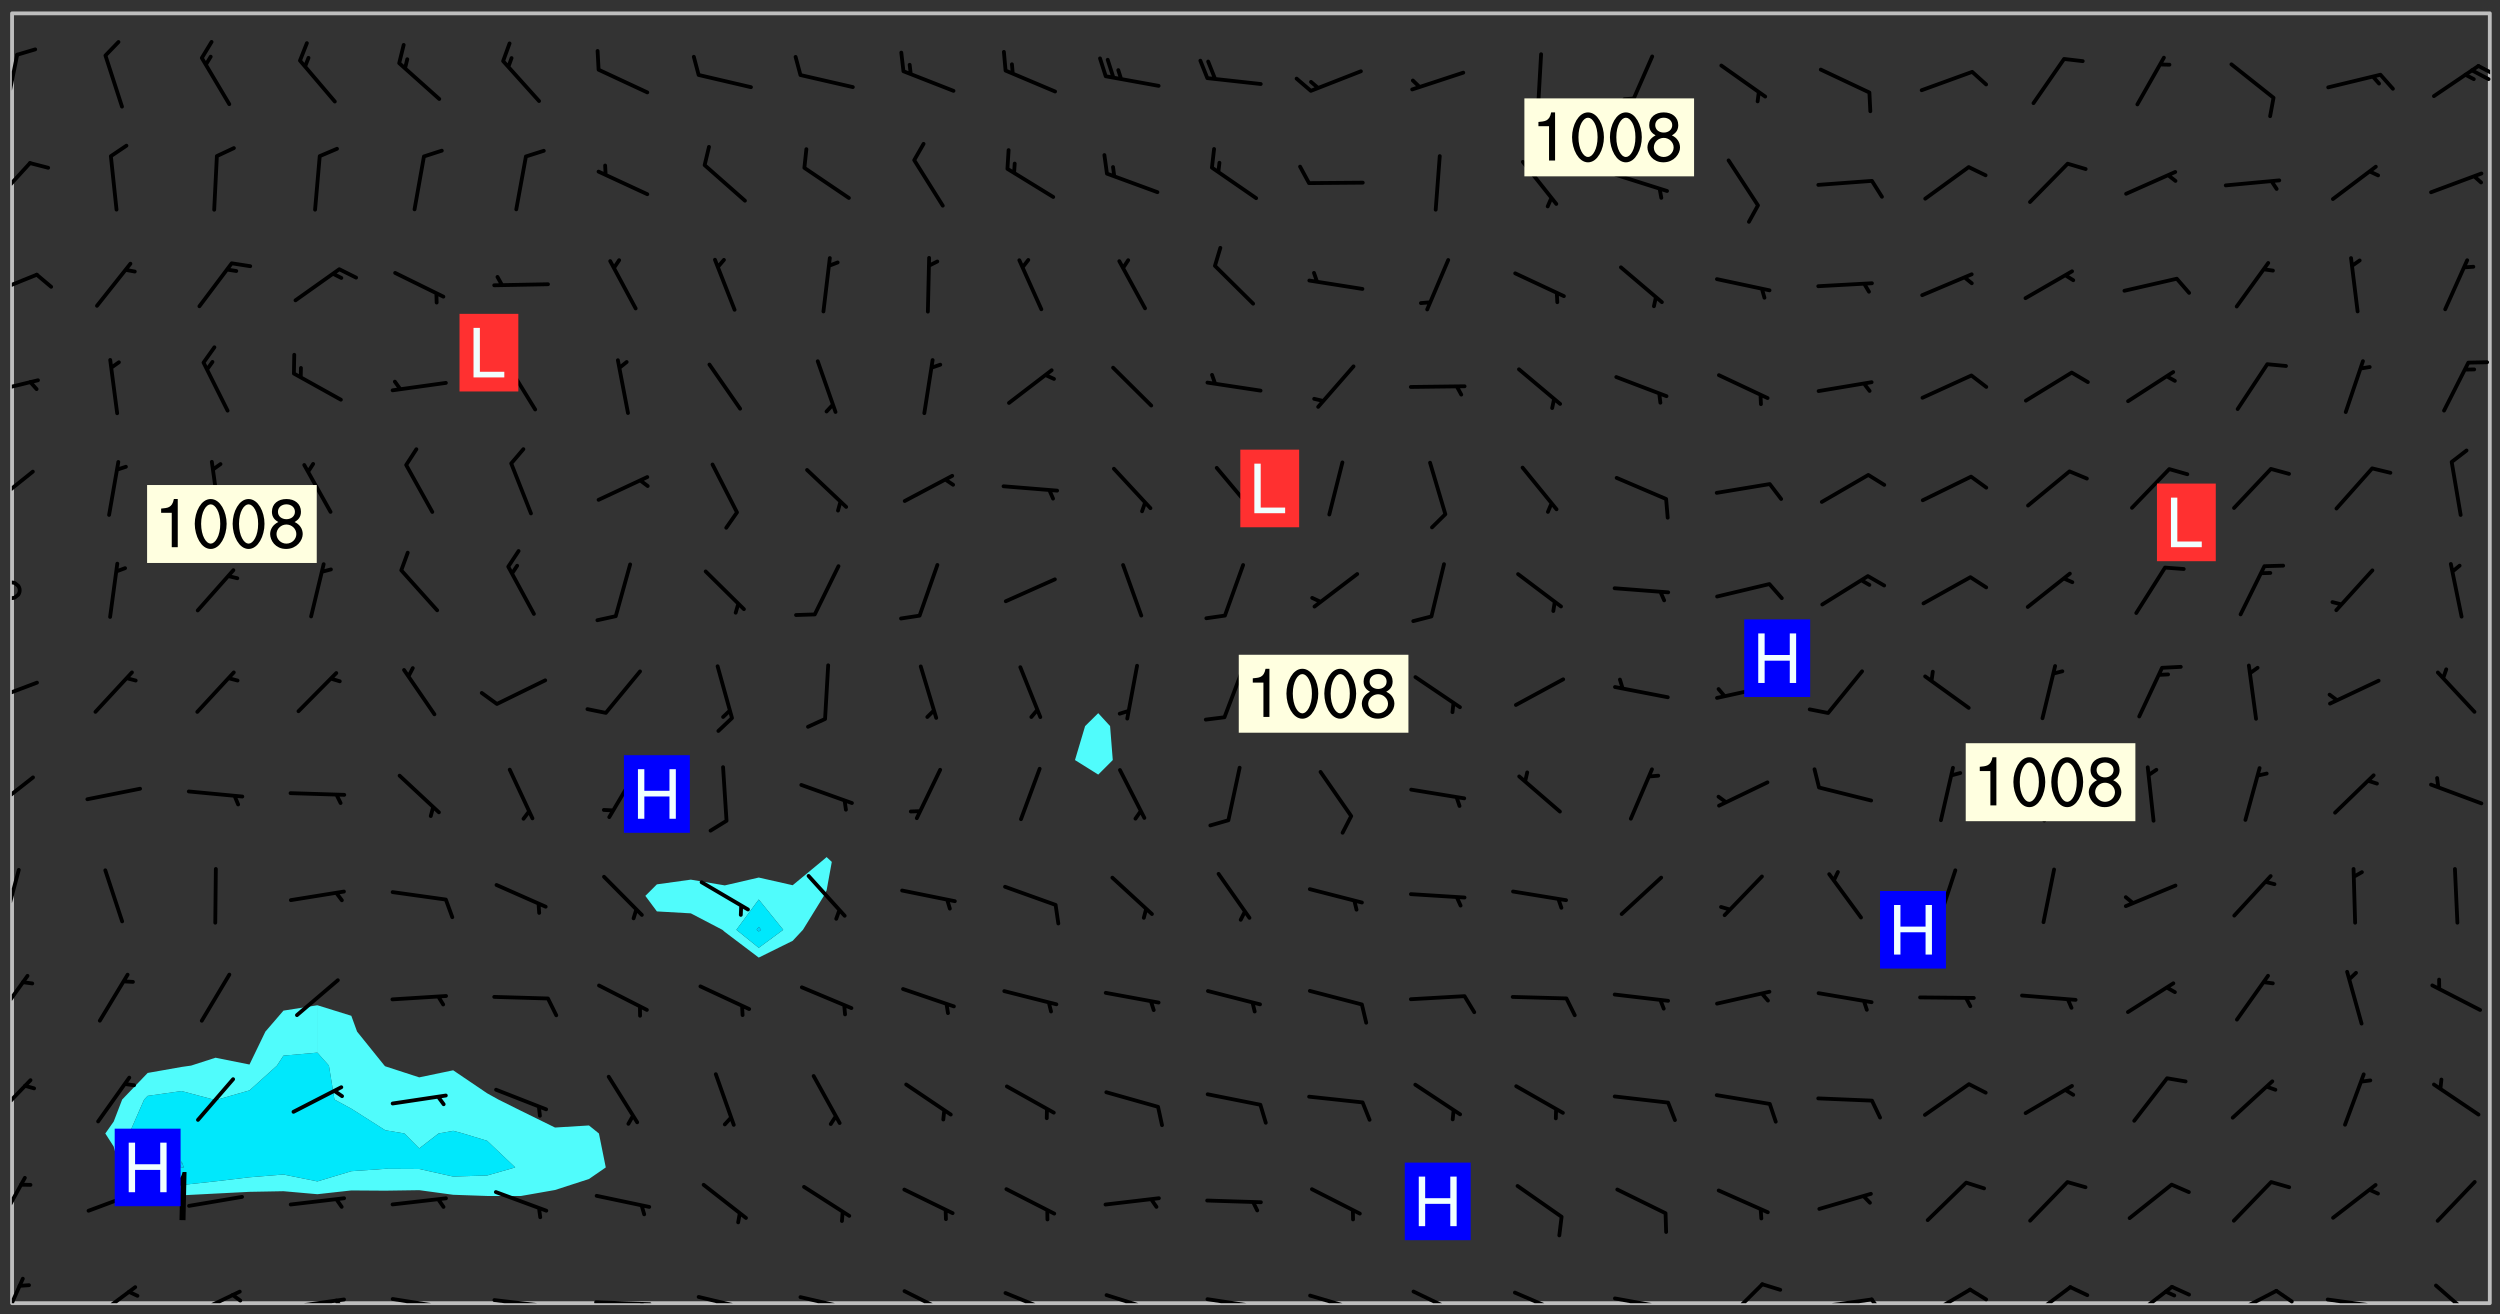 <svg xmlns="http://www.w3.org/2000/svg" role="img" xmlns:xlink="http://www.w3.org/1999/xlink" viewBox="142.45 309.95 326.84 171.84"><rect x="142.45" y="309.95" width="326.84" height="171.84" fill="#333333" stroke="none"/><defs><clipPath id="a"><path d="M144 311.672h1v168.656h-1zm0 0"/></clipPath><clipPath id="b"><path d="M144 311.672h324v168.656H144zm0 0"/></clipPath><clipPath id="c"><path d="M467 311.672h1v168.656h-1zm0 0"/></clipPath><clipPath id="d"><path d="M144 476h2v4.328h-2zm0 0"/></clipPath><clipPath id="e"><path d="M154 477h7v3.328h-7zm0 0"/></clipPath><clipPath id="f"><path d="M167 478h8v2.328h-8zm0 0"/></clipPath><clipPath id="g"><path d="M172 479h3v1.328h-3zm0 0"/></clipPath><clipPath id="h"><path d="M180 479h8v1.328h-8zm0 0"/></clipPath><clipPath id="i"><path d="M186 479h2v1.328h-2zm0 0"/></clipPath><clipPath id="j"><path d="M193 479h8v1.328h-8zm0 0"/></clipPath><clipPath id="k"><path d="M199 480h2v.328h-2zm0 0"/></clipPath><clipPath id="l"><path d="M206 479h9v1.328h-9zm0 0"/></clipPath><clipPath id="m"><path d="M212 480h2v.328h-2zm0 0"/></clipPath><clipPath id="n"><path d="M220 479h8v1.328h-8zm0 0"/></clipPath><clipPath id="o"><path d="M226 480h2v.328h-2zm0 0"/></clipPath><clipPath id="p"><path d="M233 479h8v1.328h-8zm0 0"/></clipPath><clipPath id="q"><path d="M239 480h2v.328h-2zm0 0"/></clipPath><clipPath id="r"><path d="M246 479h9v1.328h-9zm0 0"/></clipPath><clipPath id="s"><path d="M252 480h2v.328h-2zm0 0"/></clipPath><clipPath id="t"><path d="M260 478h8v2.328h-8zm0 0"/></clipPath><clipPath id="u"><path d="M273 478h8v2.328h-8zm0 0"/></clipPath><clipPath id="v"><path d="M286 479h9v1.328h-9zm0 0"/></clipPath><clipPath id="w"><path d="M292 480h2v.328h-2zm0 0"/></clipPath><clipPath id="x"><path d="M300 479h8v1.328h-8zm0 0"/></clipPath><clipPath id="y"><path d="M305 480h2v.328h-2zm0 0"/></clipPath><clipPath id="z"><path d="M313 479h8v1.328h-8zm0 0"/></clipPath><clipPath id="A"><path d="M319 480h1v.328h-1zm0 0"/></clipPath><clipPath id="B"><path d="M326 478h8v2.328h-8zm0 0"/></clipPath><clipPath id="C"><path d="M340 478h8v2.328h-8zm0 0"/></clipPath><clipPath id="D"><path d="M353 479h8v1.328h-8zm0 0"/></clipPath><clipPath id="E"><path d="M360 480h2v.328h-2zm0 0"/></clipPath><clipPath id="F"><path d="M367 477h7v3.328h-7zm0 0"/></clipPath><clipPath id="G"><path d="M379 479h9v1.328h-9zm0 0"/></clipPath><clipPath id="H"><path d="M386 479h3v1.328h-3zm0 0"/></clipPath><clipPath id="I"><path d="M393 478h8v2.328h-8zm0 0"/></clipPath><clipPath id="J"><path d="M399 478h4v2.328h-4zm0 0"/></clipPath><clipPath id="K"><path d="M407 477h7v3.328h-7zm0 0"/></clipPath><clipPath id="L"><path d="M420 477h7v3.328h-7zm0 0"/></clipPath><clipPath id="M"><path d="M433 478h8v2.328h-8zm0 0"/></clipPath><clipPath id="N"><path d="M439 478h4v2.328h-4zm0 0"/></clipPath><clipPath id="O"><path d="M446 479h8v1.328h-8zm0 0"/></clipPath><clipPath id="P"><path d="M452 480h2v.328h-2zm0 0"/></clipPath><clipPath id="Q"><path d="M460 477h7v3.328h-7zm0 0"/></clipPath><clipPath id="R"><path d="M144 463h2v8h-2zm0 0"/></clipPath><clipPath id="S"><path d="M144 450h3v7h-3zm0 0"/></clipPath><clipPath id="T"><path d="M144 437h3v7h-3zm0 0"/></clipPath><clipPath id="U"><path d="M144 423h2v8h-2zm0 0"/></clipPath><clipPath id="V"><path d="M144 411h4v6h-4zm0 0"/></clipPath><clipPath id="W"><path d="M144 398h4v4h-4zm0 0"/></clipPath><clipPath id="X"><path d="M144 385h2v4h-2zm0 0"/></clipPath><clipPath id="Y"><path d="M144 371h3v6h-3zm0 0"/></clipPath><clipPath id="Z"><path d="M144 359h4v3h-4zm0 0"/></clipPath><clipPath id="aa"><path d="M144 345h4v4h-4zm0 0"/></clipPath><clipPath id="ab"><path d="M144 331h3v6h-3zm0 0"/></clipPath><clipPath id="ac"><path d="M144 316h1v9h-1zm0 0"/></clipPath><clipPath id="ad"><path d="M466 318h2v2h-2zm0 0"/></clipPath><clipPath id="ae"><path d="M465 318h3v3h-3zm0 0"/></clipPath><g id="af" clip-path="url(#clip1)"><path fill="#fff" fill-opacity="0" fill-rule="evenodd" d="M0 0h1000v1000H0zm0 0"/><path fill="#d3d3d3" fill-opacity="0" fill-rule="evenodd" d="M162.152 355.867l-.234.293.059.234.117.172.176.234.293.348.113.059.117-.172.059-.234.176-.176.465-.176h.699l.234.293.289.816.059.176.176.23.352.234.699.699.172.176.234.348.234.41.289.582.41.465.23.234.234.176.117.23.176.293.172 1.164v.234l.059.289.059.117.117.117.348.41.117.172.176.176.176.234.117.172.172.352.059.234.234.406.234-.059-.176.176-.059.93h-.582l-.234-.113-.348.113-.117.117-.059.293-.059.176-.117.172-.465.293-.059.234-.059.113v.645l.059.172v.41l.059.059v.406l.059.406.117.176.059.059.23.641-.059.293v.699l-.059.582v.234l-.059.23-.055.352v1.922l.055.117h.426l-.367.117-.023.352.891 1.168 1.742.539 1.34.359v.539l.09.809.535.715 1.52.27.891-.086.09 1.164.535.18 1.16-.18 2.055-.984 1.16-.363 1.879-.176 1.695-.18-.18.719-1.516.086-1.25.09-.805.27-1.074.809.27.719.535.898-.18.625-.266.809.266 1.078.625.898.805.18 1.25-.18-.266.723.098.504.055.293v.172l.059.293v.406l.176.117.352.117h.406l.293-.176.113-.117.059-.117.117-.23.059-.176.352-.465.23-.176.176-.059.176.059.059.176.117.988.055.469.059.172.117.234.176.059.816.059h.289l.117.234.059.406.059.352v1.105l.117.293.117.348.289.699.176.352.582.754.352.176.172.059.469.234.641.465.348.234.293.176.293.055.23.062.816.348.293.176.113.172.352.352.117.176.523.641v.289l.059.352v.348l.059.352.059.289.117.059.172.059h.176l.582.234.176.117.176.289.176.234.113.234.293.23.117.117v.41l.059.055.289.234.234.117.059.117.117.172.059.117.23.234.059.176.234.059.117.059-.117.113-.059.117v.117l-.117.293-.117.289v.582l.176.117.117.059.059.117.117.117.113.059.176.348.059.352.059.406v.176l-.059.176-.117.699v.172l.117.176.293.293h.406l.176.117.117.172.117.293v.234h-.527l-.23-.234h-.234l-.176.059-.059.699.059.348.117.176.176.41.117.23.289.469.176.055h.523l.234.059.758.641.059.293v.234l.059.059.23.348v.352l-.117.172v.293l.293.289.293.176.172.059.293.176.293.117.582.406.289.234.293.176.219.16.016.012.23.176.641.523.176.234.117.176.176.176.113.172v.641l.117.176.469.117.582.117.234.059.23.113.293.117.113.059.586.352.289.172.176.062.176.055.176.059.699.352.289.176.234.055.289.176.234.117.641.406.293.117.172.059.234.059.41.059.23.059.234.117.059.172-.41.176.469.059.059.293.113.234.176.055.234.059.176.059.406.117.641.234.117.172.059.234v.176l-.059.117-.059.406.234.234.117.059.348.117.641.23.176.117.289.117.176.176.234.465.582 1.105.176.176.348.176.176.117.352.117 1.047.523.234.059.465.113.293.059.465.176.758.582.234.234.348.465.176.176.289.234.816.699.293.176.289.289.293.176.293.289.695.641.176.176.293.234.289.234.469.289.641.582.348.234.234.293.348.348.352.465.934.992.348.406.117.176.234.059.113.117.645.176.23.113.234.059.293.176.23.117.934.699.406.406.234.176.406.176.234.117.816.348.348.234.234.117.293.289.23.117.758.352.352.172.23.059.293.117.234.059.871.176h.816l.469.23.172.059.875.699.465.117.293.059.176.059.23.059.469.059.348.059.352.059.406.059h.293l.172.059v.23l.176.176h.293l.348.059.352.059.699.117h.641l.465-.234.293-.176.172-.117.41-.172.289-.176.934-.465.469-.293.523-.293.465-.172.465-.176 1.051-.465.289-.117.41-.117.289-.117.527-.176 1.516-.699.582-.348.289-.059.293-.059.348-.117.875-.23.352-.117h.113l.234-.059.875-.234.234-.059h.812l.352-.059.816-.117.172-.059.352-.055.293-.059.23-.059.816-.176.176-.059h.348l.234-.059.465-.117.758-.172.234-.059h.348l.41-.117.289-.059 1.285-.059h.289l.41-.059.23-.059h.176l.875-.117h.406l.41-.117h.348l.352-.113.871-.059h1.75l1.047.289.41.117.289.117.352.117.289.117 1.051.172.289.059h.293l.293.059.172.059.41.059.172.059.117.059h.117l.117.059.352.059h.113l.41.066 1.922.395 1.926.395 1.52.449 1.695.719 2.145.805 1.605-.719 1.43-.805 1.16-1.078 1.25-.449 3.035-.719 1.875-.359 2.145-1.348 2.234-1.254 2.5-1.258 1.695-.449 1.785-.18 1.16-.27.625.539 1.34-.27.715-.988.984-1.344.445-.18.805-.359 1.875-.539 1.785-.449 1.25-.27 1.16-.09 1.699-.09 1.961-.27 1.25-.09h.539l.625-.09h.891l2.145-.18 2.41-.18 2.59-.09 1.695.18 1.609.09 1.43.359 1.16.719 1.875.988 1.16 1.527.266.715.629.09.355.898.535.539.535 1.527 1.074.359h.535l-.805.535.09 1.707.715 2.695.891.805.895.988.715 1.258 1.785.539 1.52-.18.355 1.344 1.609-.805.98-.539.27.27.316-.215.219-.145.801.449.449-.359h.355l.535-.27.539-.719.535-.27.625-.988 1.16.449.84.371 1.395.617 1.695-.18h1.605l1.785.09.18-1.707.535-1.344.805.27.492.848.402.406-.09.539v.359l.715.449.711-.27h1.43l.359.988.445 1.258.715 1.344 1.25.629 1.695.629.715-.18.18-.539.98-.09.449.359.086 1.258-.266.629-.535.18v.539l.715.984.266.539.984.988.801 1.078-.266.359-.09.898-.625 2.332-.355 2.066-.09 1.793-.18.719-.09.539v1.438l-.98 1.883-.359 1.707-.535.898-.805 1.168-.266.539 2.055 1.254.086.359-.355.539-.09-.18v.809l.09 1.438-.445.715-1.074.094-.266.715.535.898.805.719 1.16.809 1.34.27.445.359-.355.449-1.789-.09-1.25-.449-.715-.719-.625-.09-.176 3.59-.188 1.309h89.359V311.703h-55.27v49.082l.762.125 3.289.543 2.023 2.836v2.754l2.352.332 2.348.332h4.051l-1.379 4.16-2.023.707-2.023.703-.543.344-2.594 1.617-.188.117-2.023-2.078-.73-2.742-2.672-2.078-1.375-3.5-.066-.082-1.957-2.672 2.75-1.418v-49.082H294.422v91.414l.117.031.133.012.074.074.105.047.09.059.086.059.09.059.297.297.059.09.031.117.027.117.016.137-.031.117-.059.09-.059.086-.043.105-.047.102-.027.121v.145l.176.27.148.148.074.086.074.074.043.105.062.09.059.086.043.105.059.09.047.102.043.105.059.086.117.18.074.074.062.086.059.09.043.105.059.09.059.086.062.09.059.09.043.102.117.18.074.074.059.086.074.074.09.059.105.047h.148l.133-.016.133.016.102-.047.074-.074.047-.102-.016-.133v-.148l-.047-.105-.027-.117-.047-.102-.027-.121-.043-.102-.062-.09-.043-.102-.043-.105-.031-.117-.016-.133-.012-.137.086-.059.059-.086.121-.031.043.105.016.133v.117l.059.102.059.09.09.059.148.148.059.09.043.105-.012.102.086.059.105.047.086.059.09.059.074.074-.117.027-.105.047-.086.059-.074.074-.059.09-.062.086-.027.121-.047.102-.043.105-.031.117-.012.133-.016.133v.148l.027.117.047.105.043.102.059.09.074.074.09.059.074.074.09.059.059.09.043.105.047.102.117.031.133.016h.148l.117-.031.105.043.043.105.047.102.027.121L299.5 410l.027.117.031.121.027.117.105.043.102.047.133-.016.148.148.062.086.074.074.07.074.09.062.105.043.102.043.117.031.137.016.117-.031.074-.074.027-.117-.012-.133-.031-.121-.027-.117.043-.105h.117l.09.062.117.027h.148l.133.016h.148l.133.016.133-.016h.148l.133-.016.133-.012.137.012.117-.027.133-.016.191-.059-.059.176-.016.133-.027.121-.016.133-.059.086-.133.016-.105.047-.105.043-.117.031-.117.027-.266.031h-.148l-.133.016-.074.074.059.086.148.148.117.18.074.07.09.062.09.059.086.059.09.059.102.043.105.062.105.043.086.059.105.047.102.043.18.117.059.09-.043.102-.047.105.016.133.223.223.059.09.043.102.031.121.043.102.016.133.031.117.012.137.031.117.148.148.102.043.105.043.117.031.133.016.137.016h.117l.117-.031.09-.059.043-.105.047-.102.043-.105.031-.117.012-.133v-.148l-.012-.133-.016-.133-.031-.117-.043-.105-.047-.105-.043-.102-.043-.105-.016-.133.016-.133.027-.117.031-.117.027-.121.047-.102.09-.059.086-.062.074-.074.09-.059.223-.223.059-.086.074-.074.117-.18.059-.086v-.148l-.074-.074-.102-.047-.105-.043-.102-.043-.059-.09-.047-.105-.027-.117.09-.059.117-.031.102-.043.18-.117.148-.148.012-.133-.012-.105-.09-.059-.133.016h-.148l-.133.016-.133-.016-.121-.031-.086-.059-.074-.074-.059-.09-.062-.086-.117-.18-.059-.086.031-.121.086-.059.121-.031.059-.086v-.121l-.031-.117-.059-.09-.059-.086-.047-.105-.027-.117-.016-.133.059-.09.074-.074.09-.059.117-.18.074-.074.059-.086.148-.148.121-.031.133-.016.133.016.074.074.043.105.016.133-.031.117-.117.031-.133.012-.148.148-.043.105-.047.102-.027.121-.031.117v.148l.031.117.043.105.059.09.074.07.074.074.117.031.121.027.117-.027.133-.016h.117l.09.059.074.074.047.105.059.086.102.047.133.016.105.043.086.059-.012.105-.074.074-.18.117-.059.09-.09.059-.07.074-.074.074-.062.09-.027.117-.016.133.016.133-.016.133v.148l.016.133.027.117.031.121.074.074.09.059.086.059.09.059.117.031v.086l-.102.047-.09.059-.266.031-.117.027h-.148l-.105.043-.102.047-.059.09-.062.234-.012.133-.031.121-.016.133v.293l-.012.133.012.137.016.133.133.016.133.012.121.031.086.059.074.074.047.105.043.102.016.133v.445l-.016.133v.445l.031.266.027.117.016.133.031.117.086.211.031.266v.148l-.031.117-.027.117-.031.121-.027.117-.031.117-.031.121-.012.133-.016.133.09.059.117-.031.102.016.047.105-.031.266v.441l-.043.105-.047.105-.043.102-.043.105-.059.086-.031.121-.043.117-.031.117-.016.133.016.133.059.09.105.047.086.059.059.086-.012.137-.031.117-.043.102v.445l-.016.133v.148l-.031.117-.043.105-.027.117-.047.105-.043.102-.031.121-.027.117-.031.133-.031.117-.027.117-.043.105-.031.117-.031.121-.012.133-.016.133v.297l.027.117v.148l.047.398.027.117.059.09.121.031h.148l.133-.016.059.09v.117l-.059.09-.09.059-.102.043-.105.047-.09.059-.086.059-.137.016-.117-.031-.133-.016-.102.047-.062.086-.012.137-.016.133-.031.117-.027.117-.016.133-.031.121v.297l.016.133.031.117v.148l.012.133v.148l-.027.117-.047.102-.027.121-.031.117-.059.09-.074.074-.102.043-.105.047-.117.027-.121.031-.102-.047.059-.086.105-.047.027-.117.031-.117.027-.121.031-.117v-.148l.016-.133-.031-.117-.043-.105-.105.016-.074.074-.102.043-.09.062-.074.074-.043.102-.016.133-.031.117L304.25 426l-.031.117-.027.117-.031.121-.027.117-.031.117-.043.105-.09.059h-.09l-.117-.031-.031-.086.016-.137-.031-.117v-.148l-.012-.133v-.148l-.062-.234-.027-.121-.043-.102-.047-.105-.059-.086-.059-.09-.043-.105-.062-.086-.148-.148-.07-.074-.105-.047-.105-.043-.102-.043-.297-.297-.09-.074-.086-.059-.105-.043-.09-.062-.086-.059-.105-.043-.09-.059-.086-.062-.074-.07-.105-.047-.086-.059-.105-.043-.09-.062-.102-.043-.105-.043-.086-.059-.105-.047-.105-.043-.102-.047-.09-.059-.102-.043-.105-.043-.09-.062-.117-.027-.133-.016-.133.016H299.75l-.133.016-.117-.031-.09-.059-.074-.074-.09-.059-.102-.047h-.148l-.121-.027-.102-.043-.074-.074-.117-.18-.09-.059-.102-.043-.09-.062-.105-.043-.09-.059-.086-.059-.105-.047-.059-.086-.059-.09-.043-.105-.047-.102-.074-.074-.086-.059-.074-.074-.09-.059-.223-.223-.043-.105-.031-.266.105-.043h.145l.105.043.074.074.09.059.086.059.105.047.09.059.148.148.07.074.148.148.062.086.074.074.086.059.074.074.09.062.09.059.086.059.27.176.102.047.105.043.102.043.047-.074.059-.086.074-.074.07-.074.105.043.074.074.059.09.043.102.047.105.043.105.121.027.117-.027.074-.09.043-.105.059-.09.074-.074.105-.043.117-.027.133.012.09.059.148.148.059.09.043.105.047.102.043.105.043.102.105.047.105.043.133.016.086-.059.059-.09.074-.074.105-.043.117.027.105.047.102.043.105.043.102.047.18.117v.117l-.016.133.016.133.016.137.059.086.102.047.121.027.117.031h.148l.117-.031.059-.09.18-.117.059-.09.074-.074.059-.086.117-.18.18-.117.117.031.09.059.043.074-.016.133v.117l.09.059h.148l.133-.016.133-.012.266-.031.105-.043.117-.031.121-.027.074-.074.07-.074.062-.09-.016-.105-.047-.102-.102-.043-.105-.016-.117.027-.266.031h-.148l-.074-.074-.09-.059-.117-.031-.117-.027-.133-.016h-.148l-.133.016h-.297l-.105-.047-.148-.148-.043-.102-.059-.09.223-.223.086-.059.105-.043.117-.031.133-.016.133.016.137.016.102.043.133-.012.09-.062.102-.043.062-.09-.047-.102-.09-.059-.117-.031-.102-.043-.059-.09-.062-.09v-.117l.016-.133.105-.047.074-.07v-.121l-.09-.059-.031-.117.09-.059.074-.074.043-.105.059-.09.047-.102.016-.133v-.148l-.047-.105-.043-.102-.09-.059-.133-.016-.102-.043-.137-.016-.117-.031h-.445l-.133-.016-.133-.012-.133-.016-.117-.031h-.148l-.133-.016-.133-.012-.266-.031-.121-.043-.086-.059-.074-.074v-.148l.012-.133.105-.047.102-.043.133-.016h.152l.133-.016h.293l.121.031.102.043.09.059.234.062.121-.047.09-.059.102-.043.133-.016.105.043.102.047.133.012.121-.027h.145l.121-.031.117-.027.105-.047.074-.074.086-.059.148-.148.059-.086.047-.105.027-.117.016-.105-.102-.043-.09-.059-.117-.031-.105-.043-.09-.062-.074-.086-.074-.074-.102-.043-.105-.047-.102-.043-.059-.09-.047-.102-.086-.211-.062-.086-.059-.09-.074-.074-.086-.059h-.27l-.117.031-.09.059-.102.043-.133.016-.105-.016-.027-.117-.062-.09-.117-.031-.102-.043-.148-.148-.031-.117-.016-.105.074-.074.18-.117.117-.027.117-.031.137.016.102.043.105.043.102.047.105.043.117.031.133.016.117.027.133.016.105-.016.09-.059-.074-.074-.105-.043-.074-.074-.074-.09-.148-.148-.086-.059-.09-.059-.074-.074-.09-.059-.102-.047-.121-.027-.102-.047-.105-.043-.117-.031-.102-.043-.121-.031h-.148l-.117.031-.105.043-.086.062-.18.117-.086.059-.09.059-.105.047-.086.059-.105.043-.102.043-.105.047-.074.074-.059.09-.059.086-.047.105-.059.086-.074.074-.133-.012-.117-.031h-.117l-.074.074-.09.059-.074.074-.09.059-.086.059-.105.047-.102.043-.137.016-.102-.043-.148-.148-.105-.047h-.086l-.105.047-.102.043-.121.031-.117-.031-.074-.074v-.117l.031-.121.074-.07.059-.09.074-.074.117-.031.105-.043h.293l.133-.016.137-.016.102-.043.09-.059.102-.047.09-.059.133-.012.09.059.133.012.09-.059.086-.059.105-.043.09-.059.086-.062.09-.059.148-.148.059-.086.059-.09.105-.043.133-.016.117.027.121.031.059-.059.059-.09.031-.266.027-.117.105.012.133.016.102-.043.09-.059.059-.09.074-.074.059-.09.047-.102.012-.133-.012-.133-.047-.105-.148-.148-.059-.09-.059-.086-.043-.105v-.445l.016-.133v-.148l.012-.133-.059-.059-.09.059-.102-.043-.18-.117-.086-.059-.062-.09-.059-.09-.074-.074-.086-.059-.121.031-.102.012-.105.047-.086.059-.105.043-.148.148-.09.059-.086.059-.09.062-.105.043-.133.016v-.121l.105-.043.117-.031.074-.07.043-.105v-.148l-.027-.117-.148-.148-.133-.016h-.148l-.117.031-.105.043-.102.043-.09.062-.117.027-.074-.074.012-.133-.043-.102-.043-.105-.09-.059-.117.027-.121.031-.117.031-.102.043-.121.031-.102.043-.105.043-.09.059-.102.016v-.117l.016-.133-.059-.09-.074.043-.148.148-.059.09-.074.074-.047.105-.043.102-.074.074-.059.09-.074.074-.059.086-.074.074-.09.062-.074.07-.074.074-.102.016-.133.016-.105-.043v-.121l.148-.148.043-.102.059-.09.047-.102.043-.105.059-.09.031-.117.043-.102.031-.121.027-.117.047-.105.043-.102.043-.105.074-.07.09-.062.09-.059.102-.043h.297l.266-.031.105-.043-.074-.074-.117-.031-.105-.043-.09-.059-.102-.047-.09-.059-.102-.043-.105-.043-.09-.062-.086-.059-.105-.043-.102-.043-.121-.031-.117-.031-.102-.043L297.5 410.25l-.102-.043-.09-.059-.043-.105-.016-.133.102-.043.133-.016.137.016.133-.016.102-.043.059-.09.016-.105-.09-.059-.074-.074-.102-.043-.09-.059-.148-.148-.043-.105-.016-.133v-.293l-.059-.09-.09-.059-.074-.074-.043-.105-.031-.117-.059-.09-.074-.074-.117-.027-.074-.074-.09-.059-.09-.062-.086-.059-.074-.074-.059-.086-.047-.105-.086-.059-.148-.148-.195-.059-.133.016-.102.043-.074.074-.047.102-.043.105-.059.09-.059.086-.297.297-.09.059h-.086l-.062-.086-.043-.105.031-.117.059-.09.027-.117-.012-.133-.09-.062-.105.047-.117.027-.117.031-.27.176-.102.047-.117.027-.105.047-.09.059-.102.043-.059-.086-.047-.105.016-.133.047-.105.07-.074.074-.07.059-.09v-.148l-.043-.105h-.238l-.102.047-.031.117-.027.117-.031.121-.074.043-.133.016-.074-.047-.043-.102-.043-.105-.047-.102-.043-.105-.121.031-.102.043-.133.016-.117.031-.105.043-.09.059-.102.047-.121.027-.133.016-.102-.043-.059-.09-.047-.105-.043-.102-.043-.105v-.117l.059-.09.086-.059.18-.117.102-.047.105-.043.105-.059.102-.043.09-.062.102-.043.105-.059.102-.047.09-.059.105-.043.102-.043.09-.062.102-.043.137-.016.117.031.102.043.121.031.102.043.105.047.102.043.105.043.102.047.105.043.102.043.105.047.086.059.105.043.117.031.105.043.102.047.09.059.105.043.102.043.105.047.117.027.102.047.121.027h.148l.086-.059.016-.102.059-.09-.027-.117-.074-.074-.117-.18-.074-.074-.09-.074-.18-.117-.086-.059-.105-.043-.102-.047-.27-.176-.059-.09-.074-.074-.059-.09-.043-.102-.031-.117-.016-.137v-.562l-.012-.133-.016-.133-.031-.117-.016-.133-.012-.133-.031-.121-.223-.223-.059-.086-.016-.105.031-.117.133-.016v-91.414H172.992v1.453l-.059.234-.352 1.051-.172.523-.117.348-.176.41-.117.172-.234.293-.23.059h-.352l-.117.059-.23.406v.293l.117.176.23.23.117.234.641.758.293.465.176.234.23.352.234.348.641.816.176.465.172.41.117.695.176.469.117 1.398.059.465v.875l.117 1.047v4.781l-.059.465-.352 1.281-.176.523-.113.41-.352.93L172.934 336l-.234.582-.117.176-.172.348-.176.406-.352.816-.059.293-.113.293-.117.289-.059.176-.117.875-.059.406-.059.117-.059.176-.059.172-.23.527-.117.172v.234l-.117.234-.059.172-.176.586v.289l-.059.176v.293l-.059.113-.059.527v.172l-.055.234v2.621l-.176.816-.117.176-.176.234-.117.172-.113.234-.586.934-.23.289-.293.465-.176.234-.289.352-.352.699-.113.23-.176.41-.176.23-.406.527-.816.699-.293.172-.289.234-.176.117-.176.176-.523.406-.527.176-.172.176-.234.055-.641.176h-.758m12.211 31.023l-1.074.449.359.895 1.25-.715.445-.539-.98-.09"/><path fill="#d3d3d3" fill-opacity="0" fill-rule="evenodd" d="M201.508 416.598h-.895l.449.629.98.359.805-.09.445-.988-.176.09-.715-.355-.895.355m154.621 59.07l-.059-.523v-.293l.113-.293.059-.23.469-.469h.113l.117-.113.117-.059h.176l.234-.059h.348l.234.059.117.059.23.172.059.176.117.582v.293l-.117.176-.172.289-.176.176-.527.523-.23.234-.117.059h-.176l-.117-.059-.406-.293-.176-.117-.117-.059-.059-.113-.055-.117m6.641-10.957l-.059-.172v-1.109l.059-.172.176-.059.172-.059h.176l.234-.059.117.059.059.699-.059.172-.117.176-.117.059-.234.523-.113.059h-.234l-.059-.117m9.613-14.391l-.117-.176v-.699l.293-.875.117-.172.176-.352.113-.23.117-.293.352-.758.117-.23.172-.234h.176l.117-.059h.641l.117.059.234.234.172.113.352.293.117.117.113.176v.113l.117.059.117.117v.699l-.059.176v.23l-.059.176-.348 1.051-.117.23-.117.234-.117.059-.23.234-.641.289h-.875l-.41-.117-.641-.465"/><path fill="none" stroke="#bebebe" stroke-linecap="round" stroke-linejoin="round" stroke-miterlimit="10" stroke-width=".5" d="M467.957 311.695H144.027v168.625h323.93v-168.625"/><g clip-path="url(#a)"><path fill="#fff" fill-opacity="0" fill-rule="evenodd" d="M144 475.891v4.438h.004H144V311.672h.004H144v164.219"/></g><g clip-path="url(#b)"><path fill="#fff" fill-opacity="0" fill-rule="evenodd" d="M144.004 480.328V311.672h39.941v129.699l-4.438.703-2.363 2.746-2.078 4.301-4.438-.891-3.195 1.031-1.242.176-4.438.785-3.332 3.477-1.105 2.875-1.098 1.562 1.098 1.715.742 2.723 3.695 3.23 4.438.418 4.438-.23 4.438-.227 4.441-.082 4.438.391 4.438-.492 4.438.031 4.441-.066 4.438.602 4.438.156h4.438l4.441-.781 4.438-1.438 2.195-1.512-.895-4.438-1.301-1.051-4.438.273-4.441-2.184-2.965-1.477-1.473-.82-4.438-3.004-4.438.926-4.441-1.445-.105-.094-3.578-4.441-.754-2.07-4.438-1.379V311.672h66.574V422l-.746.629-3.691 3.051-4.438-1.004-4.438 1.027-4.441-.754-4.438.617-1.508 1.504 1.508 2.031 4.438.254 4.121 2.152.32.277 4.438 3.355 4.438-2.195 1.34-1.438 2.738-4.438.359-.734.676-3.707-.676-.629V311.672h35.508v91.512l-1.715 1.691-1.324 4.441 3.039 1.902 1.902-1.902-.352-4.441-1.551-1.691v-91.512H467.996v168.656H144.004"/></g><path fill="#50fcfc" fill-rule="evenodd" d="M157.316 459.852l-1.098-1.715 1.098-1.562 1.105-2.875 3.332-3.477 4.438-.785 1.242-.176 3.195-1.031 4.438.891 2.078-4.301 2.363-2.746 4.438-.703v6.195l-4.438.391-.848 1.305-3.594 3.242-4.176 1.195-.262.234-.27-.234-4.168-1.109-4.438.629-.457.48-1.945 4.438.938 4.438 1.465 1.277 4.438 1.023 4.438-.484 4.438-.527 4.441-.363 4.438.902 4.438-1.336 4.438-.309 4.441.023 4.438.988 4.438-.141 3.672-1.055-3.672-3.48-3.145-.957-1.293-.348-1.918.348-2.52 1.949-1.93-1.949-2.512-.422-4.438-2.82-2.207-1.195-.723-4.438-1.508-1.695v-6.195l4.438 1.379.754 2.07 3.578 4.441.105.094 4.441 1.445 4.438-.926 4.438 3.004 1.473.82 2.965 1.477 4.441 2.184 4.438-.273 1.301 1.051.895 4.438-2.195 1.512-4.438 1.438-4.441.781h-4.438l-4.438-.156-4.438-.602-4.441.066-4.438-.031-4.438.492-4.438-.391-4.441.082-4.438.227-4.438.23-4.438-.418-3.695-3.23-.742-2.723"/><path fill="#00e8fc" fill-rule="evenodd" d="M160.289 462.574l-.938-4.438 1.945-4.438.457-.48 4.438-.629v9.172l-.156.812.156.051.289-.051-.289-.812v-9.172l4.168 1.109.27.234.262-.234 4.176-1.195 3.594-3.242.848-1.305 4.438-.391 1.508 1.695.723 4.438 2.207 1.195 4.438 2.82 2.512.422 1.93 1.949 2.52-1.949 1.918-.348 1.293.348 3.145.957 3.672 3.48-3.672 1.055-4.438.141-4.438-.988-4.441-.023-4.438.309-4.438 1.336-4.438-.902-4.441.363-4.438.527-4.438.484-4.438-1.023-1.465-1.277"/><path fill="#00d4fc" fill-rule="evenodd" d="M166.191 462.625l-.156-.051.156-.812.289.812-.289.051"/><path fill="#50fcfc" fill-rule="evenodd" d="M228.328 429.102l-1.508-2.031 1.508-1.504 4.438-.617 4.441.754 4.438-1.027v2.867l-2.922 3.965 2.922 2.355 3.203-2.355-3.203-3.965v-2.867l4.438 1.004 3.691-3.051.746-.629.676.629-.676 3.707-.359.734-2.738 4.438-1.34 1.438-4.438 2.195-4.438-3.355-.32-.277-4.121-2.152-4.438-.254"/><path fill="#00e8fc" fill-rule="evenodd" d="M241.645 433.863l-2.922-2.355 2.922-3.965v3.582l-.281.383.281.227.309-.227-.309-.383v-3.582l3.203 3.965-3.203 2.355"/><path fill="#00d4fc" fill-rule="evenodd" d="M241.645 431.734l-.281-.227.281-.383.309.383-.309.227"/><path fill="#50fcfc" fill-rule="evenodd" d="M286.027 411.219l-3.039-1.902 1.324-4.441 1.715-1.691 1.551 1.691.352 4.441-1.902 1.902"/><g clip-path="url(#c)"><path fill="#fff" fill-opacity="0" fill-rule="evenodd" d="M467.996 480.328H468V311.672h-.004H468v168.656h-.004"/></g><path fill="#fff" fill-opacity="0" fill-rule="evenodd" d="M162.656 471.219l5.84.125.211-9.957-5.84-.125-.211 9.957"/><path fill-rule="evenodd" d="M166.324 463.168l.512.012-.133 6.293-.789-.016.098-4.488-1.391-.031.012-.555.562-.055.254-.047.23-.086.207-.137.176-.207.148-.289.113-.395"/><g clip-path="url(#d)"><path fill="none" stroke="#000" stroke-linecap="round" stroke-linejoin="round" stroke-miterlimit="10" stroke-width=".5" d="M145.434 477.121l-2.867 6.414"/></g><path fill="none" stroke="#000" stroke-linecap="round" stroke-linejoin="round" stroke-miterlimit="10" stroke-width=".5" d="M145.016 478.055l1.227-.086"/><g clip-path="url(#e)"><path fill="none" stroke="#000" stroke-linecap="round" stroke-linejoin="round" stroke-miterlimit="10" stroke-width=".5" d="M160.129 478.227L154.5 482.43"/></g><path fill="none" stroke="#000" stroke-linecap="round" stroke-linejoin="round" stroke-miterlimit="10" stroke-width=".5" d="M159.312 478.84l1.109.52"/><g clip-path="url(#f)"><path fill="none" stroke="#000" stroke-linecap="round" stroke-linejoin="round" stroke-miterlimit="10" stroke-width=".5" d="M173.797 478.812l-6.336 3.035"/></g><g clip-path="url(#g)"><path fill="none" stroke="#000" stroke-linecap="round" stroke-linejoin="round" stroke-miterlimit="10" stroke-width=".5" d="M172.875 479.254l.988.727"/></g><g clip-path="url(#h)"><path fill="none" stroke="#000" stroke-linecap="round" stroke-linejoin="round" stroke-miterlimit="10" stroke-width=".5" d="M187.426 479.84l-6.961.977"/></g><g clip-path="url(#i)"><path fill="none" stroke="#000" stroke-linecap="round" stroke-linejoin="round" stroke-miterlimit="10" stroke-width=".5" d="M186.414 479.984l.719.992"/></g><g clip-path="url(#j)"><path fill="none" stroke="#000" stroke-linecap="round" stroke-linejoin="round" stroke-miterlimit="10" stroke-width=".5" d="M200.73 480.879l-6.941-1.102"/></g><g clip-path="url(#k)"><path fill="none" stroke="#000" stroke-linecap="round" stroke-linejoin="round" stroke-miterlimit="10" stroke-width=".5" d="M199.719 480.719l.402 1.16"/></g><g clip-path="url(#l)"><path fill="none" stroke="#000" stroke-linecap="round" stroke-linejoin="round" stroke-miterlimit="10" stroke-width=".5" d="M214.066 480.738l-6.98-.82"/></g><g clip-path="url(#m)"><path fill="none" stroke="#000" stroke-linecap="round" stroke-linejoin="round" stroke-miterlimit="10" stroke-width=".5" d="M213.051 480.621l.445 1.141"/></g><g clip-path="url(#n)"><path fill="none" stroke="#000" stroke-linecap="round" stroke-linejoin="round" stroke-miterlimit="10" stroke-width=".5" d="M227.402 480.457l-7.023-.258"/></g><g clip-path="url(#o)"><path fill="none" stroke="#000" stroke-linecap="round" stroke-linejoin="round" stroke-miterlimit="10" stroke-width=".5" d="M226.379 480.418l.535 1.105"/></g><g clip-path="url(#p)"><path fill="none" stroke="#000" stroke-linecap="round" stroke-linejoin="round" stroke-miterlimit="10" stroke-width=".5" d="M240.621 481.148l-6.832-1.641"/></g><g clip-path="url(#q)"><path fill="none" stroke="#000" stroke-linecap="round" stroke-linejoin="round" stroke-miterlimit="10" stroke-width=".5" d="M239.629 480.91l.305 1.188"/></g><g clip-path="url(#r)"><path fill="none" stroke="#000" stroke-linecap="round" stroke-linejoin="round" stroke-miterlimit="10" stroke-width=".5" d="M253.941 481.125l-6.844-1.594"/></g><g clip-path="url(#s)"><path fill="none" stroke="#000" stroke-linecap="round" stroke-linejoin="round" stroke-miterlimit="10" stroke-width=".5" d="M252.945 480.895l.316 1.184"/></g><g clip-path="url(#t)"><path fill="none" stroke="#000" stroke-linecap="round" stroke-linejoin="round" stroke-miterlimit="10" stroke-width=".5" d="M266.973 481.91l-6.273-3.164"/></g><g clip-path="url(#u)"><path fill="none" stroke="#000" stroke-linecap="round" stroke-linejoin="round" stroke-miterlimit="10" stroke-width=".5" d="M280.402 481.664l-6.5-2.672"/></g><g clip-path="url(#v)"><path fill="none" stroke="#000" stroke-linecap="round" stroke-linejoin="round" stroke-miterlimit="10" stroke-width=".5" d="M293.816 481.391l-6.699-2.125"/></g><g clip-path="url(#w)"><path fill="none" stroke="#000" stroke-linecap="round" stroke-linejoin="round" stroke-miterlimit="10" stroke-width=".5" d="M292.84 481.082l.223 1.207"/></g><g clip-path="url(#x)"><path fill="none" stroke="#000" stroke-linecap="round" stroke-linejoin="round" stroke-miterlimit="10" stroke-width=".5" d="M307.254 480.859l-6.945-1.059"/></g><g clip-path="url(#y)"><path fill="none" stroke="#000" stroke-linecap="round" stroke-linejoin="round" stroke-miterlimit="10" stroke-width=".5" d="M306.242 480.703l.406 1.16"/></g><g clip-path="url(#z)"><path fill="none" stroke="#000" stroke-linecap="round" stroke-linejoin="round" stroke-miterlimit="10" stroke-width=".5" d="M320.465 481.328l-6.738-2"/></g><g clip-path="url(#A)"><path fill="none" stroke="#000" stroke-linecap="round" stroke-linejoin="round" stroke-miterlimit="10" stroke-width=".5" d="M319.484 481.039l.242 1.203"/></g><g clip-path="url(#B)"><path fill="none" stroke="#000" stroke-linecap="round" stroke-linejoin="round" stroke-miterlimit="10" stroke-width=".5" d="M333.574 481.855l-6.328-3.055"/></g><g clip-path="url(#C)"><path fill="none" stroke="#000" stroke-linecap="round" stroke-linejoin="round" stroke-miterlimit="10" stroke-width=".5" d="M346.953 481.719L340.5 478.938"/></g><g clip-path="url(#D)"><path fill="none" stroke="#000" stroke-linecap="round" stroke-linejoin="round" stroke-miterlimit="10" stroke-width=".5" d="M360.5 480.957l-6.918-1.254"/></g><g clip-path="url(#E)"><path fill="none" stroke="#000" stroke-linecap="round" stroke-linejoin="round" stroke-miterlimit="10" stroke-width=".5" d="M360.5 480.957l.746 2.336"/></g><g clip-path="url(#F)"><path fill="none" stroke="#000" stroke-linecap="round" stroke-linejoin="round" stroke-miterlimit="10" stroke-width=".5" d="M372.848 477.852l-4.984 4.953"/></g><path fill="none" stroke="#000" stroke-linecap="round" stroke-linejoin="round" stroke-miterlimit="10" stroke-width=".5" d="M372.848 477.852l2.344.723"/><g clip-path="url(#G)"><path fill="none" stroke="#000" stroke-linecap="round" stroke-linejoin="round" stroke-miterlimit="10" stroke-width=".5" d="M387.148 479.836l-6.957.984"/></g><g clip-path="url(#H)"><path fill="none" stroke="#000" stroke-linecap="round" stroke-linejoin="round" stroke-miterlimit="10" stroke-width=".5" d="M387.148 479.836l1.445 1.984"/></g><g clip-path="url(#I)"><path fill="none" stroke="#000" stroke-linecap="round" stroke-linejoin="round" stroke-miterlimit="10" stroke-width=".5" d="M400.016 478.547l-6.059 3.562"/></g><g clip-path="url(#J)"><path fill="none" stroke="#000" stroke-linecap="round" stroke-linejoin="round" stroke-miterlimit="10" stroke-width=".5" d="M400.016 478.547l2.09 1.281"/></g><g clip-path="url(#K)"><path fill="none" stroke="#000" stroke-linecap="round" stroke-linejoin="round" stroke-miterlimit="10" stroke-width=".5" d="M413.117 478.227l-5.629 4.203"/></g><path fill="none" stroke="#000" stroke-linecap="round" stroke-linejoin="round" stroke-miterlimit="10" stroke-width=".5" d="M413.117 478.227l2.219 1.047"/><g clip-path="url(#L)"><path fill="none" stroke="#000" stroke-linecap="round" stroke-linejoin="round" stroke-miterlimit="10" stroke-width=".5" d="M426.402 478.188l-5.57 4.285"/></g><path fill="none" stroke="#000" stroke-linecap="round" stroke-linejoin="round" stroke-miterlimit="10" stroke-width=".5" d="M426.402 478.188l2.234 1.016m-3.047-.395l1.117.508"/><g clip-path="url(#M)"><path fill="none" stroke="#000" stroke-linecap="round" stroke-linejoin="round" stroke-miterlimit="10" stroke-width=".5" d="M440.051 478.711l-6.238 3.234"/></g><g clip-path="url(#N)"><path fill="none" stroke="#000" stroke-linecap="round" stroke-linejoin="round" stroke-miterlimit="10" stroke-width=".5" d="M440.051 478.711l2.02 1.391"/></g><g clip-path="url(#O)"><path fill="none" stroke="#000" stroke-linecap="round" stroke-linejoin="round" stroke-miterlimit="10" stroke-width=".5" d="M453.727 480.812l-6.961-.969"/></g><g clip-path="url(#P)"><path fill="none" stroke="#000" stroke-linecap="round" stroke-linejoin="round" stroke-miterlimit="10" stroke-width=".5" d="M452.715 480.672l.418 1.152"/></g><g clip-path="url(#Q)"><path fill="none" stroke="#000" stroke-linecap="round" stroke-linejoin="round" stroke-miterlimit="10" stroke-width=".5" d="M466.203 482.645l-5.285-4.633"/></g><g clip-path="url(#R)"><path fill="none" stroke="#000" stroke-linecap="round" stroke-linejoin="round" stroke-miterlimit="10" stroke-width=".5" d="M145.699 463.938l-3.398 6.152"/></g><path fill="none" stroke="#000" stroke-linecap="round" stroke-linejoin="round" stroke-miterlimit="10" stroke-width=".5" d="M145.207 464.832l1.227.023m14.176.934l-6.586 2.449m5.625-2.094l.918.816m13.527-.535l-6.93 1.176m20.27-.996l-6.977.816m5.961-.699l.699 1.008m13.633-1.117l-6.98.801m5.965-.684l.695 1.008m13.441.492l-6.594-2.434m5.637 2.078l.164 1.215m14.25-1.352l-6.875-1.449m5.875 1.238l.34 1.18m13.305.473l-5.535-4.332m4.73 3.699l-.215 1.211m14.527-.848l-5.918-3.793m5.055 3.242l-.098 1.223m14.473-1.027l-6.316-3.082m5.398 2.633l.043 1.227m14.16-.719l-6.254-3.199m5.344 2.734l.02 1.227m14.57-2.773l-6.98.824m5.965-.703l.699 1.008m13.652-.605l-7.023-.223m6 .191l.543 1.102m13.414.414l-6.262-3.188m5.352 2.723l.023 1.227m13.855-.211l-5.566-4.293m4.754 3.668l-.203 1.211m14.426-.719L340.848 465m5.758 4.027l-.297 2.434m13.887-2.898l-6.309-3.098m6.309 3.098l.078 2.453m13.293-2.578l-6.422-2.848m5.488 2.434l.086 1.223m14.324-3.219L380.301 468m5.762-1.688l.855.879m12.586-2.629l-5.035 4.902m5.035-4.902l2.336.75m10.902-.824l-4.883 5.051m4.883-5.051l2.359.676m11.262-.34l-5.496 4.379m5.496-4.379l2.25.977m10.758-1.316l-4.879 5.059m4.879-5.059l2.359.68m11.297-.297l-5.562 4.293m4.754-3.668l1.117.504m12.648-1.523l-4.848 5.082"/><g clip-path="url(#S)"><path fill="none" stroke="#000" stroke-linecap="round" stroke-linejoin="round" stroke-miterlimit="10" stroke-width=".5" d="M146.438 451.168l-4.875 5.062"/></g><path fill="none" stroke="#000" stroke-linecap="round" stroke-linejoin="round" stroke-miterlimit="10" stroke-width=".5" d="M145.727 451.902l1.18.336m12.445-1.402l-4.074 5.727m3.484-4.895l1.215.16m12.949-.789l-4.594 5.32m18.738-4.27l-6.25 3.215m5.34-2.746l1.008.699m13.566-.082l-6.949 1.043m5.938-.891l.73.988m13.395.664l-6.543-2.562m5.59 2.188l.141 1.219m12.719.852l-3.727-5.957m3.184 5.09l-.609 1.066m13.777.137l-2.348-6.625m2.004 5.66l-.828.906m15.016-.18l-3.402-6.148m2.906 5.254l-.668 1.027m15.691-1.242l-5.828-3.93m4.98 3.355l-.129 1.223m14.445-.898l-6.133-3.43m5.238 2.93l-.023 1.227m14.547-1.488l-6.762-1.906m6.762 1.906l.52 2.398m12.859-2.668l-6.891-1.371m6.891 1.371l.707 2.352m12.656-2.66l-6.988-.75m6.988.75l.914 2.277m11.836-.715l-5.859-3.879m5.008 3.316l-.117 1.219m14.406-.852l-6.102-3.484m5.215 2.977l-.039 1.227m14.68-2.059l-6.98-.805m6.98.805l.895 2.285m12.398-2.113l-6.934-1.148m6.934 1.148l.781 2.324m12.578-2.754l-7.023-.293m7.023.293l1.059 2.215m11.625-4.371l-5.762 4.023m5.762-4.023l2.184 1.117m11.281-.883l-6.062 3.555m5.18-3.039l1.047.645m12.27-2.164l-4.297 5.559m4.297-5.559l2.418.414m11.336-.012l-5.176 4.754m4.422-4.062l1.156.41m11.547-2.016l-2.445 6.586m2.09-5.629l1.219-.164m8.316.535l5.828 3.93m-4.98-3.359l.129-1.219"/><g clip-path="url(#T)"><path fill="none" stroke="#000" stroke-linecap="round" stroke-linejoin="round" stroke-miterlimit="10" stroke-width=".5" d="M146.047 437.527l-4.094 5.711"/></g><path fill="none" stroke="#000" stroke-linecap="round" stroke-linejoin="round" stroke-miterlimit="10" stroke-width=".5" d="M145.453 438.359l1.215.164m12.465-1.148L155.5 443.391m3.102-5.141l1.227.066m12.605-.949l-3.605 6.031m17.789-5.297l-5.344 4.562m19.492-2.5l-7.012.441m5.992-.379l.645 1.047m13.695-.785l-7.023-.207m7.023.207l1.09 2.199m11.844-.707l-6.258-3.191m5.348 2.727l.02 1.227m14.262-.875l-6.371-2.965m5.445 2.531l.066 1.227m14.23-.918l-6.48-2.715m5.539 2.316l.109 1.223m14.23-1.047l-6.648-2.27m5.68 1.938l.195 1.211m14.172-1.152l-6.812-1.723m5.82 1.473l.293 1.191m14.062-1.168l-6.91-1.27m5.902 1.082l.371 1.172m13.898-.75l-6.809-1.742M306.195 441l.289 1.191m14.012-.922l-6.801-1.773m6.801 1.773l.566 2.387m12.855-3.473l-7.016.402m7.016-.402l1.273 2.098m12.047-1.801l-7.023-.195m7.023.195l1.09 2.199m12.203-1.887l-6.98-.82m5.965.703l.445 1.141m13.82-2.211l-6.852 1.555m5.855-1.328l.801.93m13.551.211l-6.93-1.18m5.922 1.008l.383 1.164M400.5 440.418l-7.027-.07m6.004.062l.566 1.086m13.762-.828l-7.004-.57m5.984.488l.484 1.125m13.316-3.207l-5.938 3.758m5.074-3.211l1.066.609m12.176-2.141l-4.066 5.73m3.477-4.898l1.215.156M449.305 437l1.887 6.77m-1.613-5.785l.887-.848m9.973 1.641l6.25 3.211m-5.344-2.742l-.016-1.227"/><g clip-path="url(#U)"><path fill="none" stroke="#000" stroke-linecap="round" stroke-linejoin="round" stroke-miterlimit="10" stroke-width=".5" d="M144.906 423.676l-1.812 6.785"/></g><path fill="none" stroke="#000" stroke-linecap="round" stroke-linejoin="round" stroke-miterlimit="10" stroke-width=".5" d="M156.215 423.73l2.203 6.676m12.25-6.852l-.074 7.027m16.82-4.074l-6.938 1.121m5.93-.957l.738.977m13.594-.094l-6.957-.973m6.957.973l.844 2.305m12.207-1.371l-6.426-2.84m5.492 2.426l.086 1.227m13.422.262l-4.945-4.988m4.227 4.262l-.363 1.172m14.953-1.16l-6.059-3.559m5.176 3.043l-.051 1.223m13.578.117l-4.719-5.207m4.035 4.449l-.418 1.152m15.504-2.301l-6.891-1.395m5.887 1.191l.352 1.176m13.828-.484l-6.613-2.371m6.613 2.371l.355 2.426m12.238-1.234l-5.172-4.754m4.422 4.062l-.312 1.188m13.812.004l-4.039-5.75m3.449 4.91l-.555 1.094M320.5 427.941l-6.809-1.746m5.816 1.492l.289 1.191m14.121-1.59l-7.012-.441m5.992.379l.504 1.117m13.789-.707L340.258 426.5m5.926.973l.395 1.16m13.047-3.945l-5.168 4.762m13.461.148l4.879-5.059m-4.172 4.324l-1.176-.34m14.145-4.289l4.156 5.668m-3.555-4.844l.535-1.105m13.16 6.453l2.191-6.676m11.527 6.781l1.383-6.887m9.379 4.789l6.492-2.691m-5.547 2.301l-.949-.781m18.941-2.758l-4.758 5.168m4.066-4.418l1.188.309m10.34-1.988l.207 7.027m-.18-6.004l1.066-.605m12.16-.414l.324 7.02"/><g clip-path="url(#V)"><path fill="none" stroke="#000" stroke-linecap="round" stroke-linejoin="round" stroke-miterlimit="10" stroke-width=".5" d="M146.766 411.586l-5.531 4.336"/></g><path fill="none" stroke="#000" stroke-linecap="round" stroke-linejoin="round" stroke-miterlimit="10" stroke-width=".5" d="M160.762 413.066l-6.891 1.375m20.258-.355l-6.996-.664m5.977.566l.473 1.133m13.875-1.258l-7.023-.219m6 .188l.543 1.102m12.855 1.215l-5.141-4.789m4.391 4.094l-.316 1.184m13.293.301l-2.969-6.367m2.539 5.441l-.738.98m11.211-.215l3.578-6.047m-3.059 5.168l-1.227-.059m16.039 1.418l-.453-7.012m.453 7.012l-2.09 1.289m18.484-3.609l-6.617-2.367m5.656 2.023l.176 1.215m9.266 1.109l3.055-6.328M262.75 415.996l-1.223.047m14.402 1.004l2.441-6.59m13.691 6.426l-3.191-6.262m2.727 5.352l-.703 1.004m12.148.211l1.473-6.871m-1.473 6.871l-2.359.676m18.418-1.223l-4.008-5.773m4.008 5.773l-1.125 2.18m15.902-4.5l-6.934-1.137m5.926.973l.391 1.164m7.805-3.863l5.32 4.594m-4.547-3.926l.273-1.195m16.309-.406l-2.762 6.461m2.359-5.52l1.223-.105m7.949 3.918l6.332-3.047m-5.414 2.602l-.988-.727m13.141-1.203l6.816 1.703m-6.816-1.703l-.59-2.383m18.102-.191l-1.574 6.852m1.344-5.855l1.184-.316m12.164-.719l-1.18 6.93m1.008-5.922l1.164-.387m11.355-.648l.758 6.984m-.648-5.969l1.016-.691m13.496-.223l-1.855 6.777m1.586-5.789l1.195-.27m13.984.227l-5.043 4.891m4.309-4.18l1.168.375m7.066.133l6.586 2.453m-5.629-2.098l-.16-1.215"/><g clip-path="url(#W)"><path fill="none" stroke="#000" stroke-linecap="round" stroke-linejoin="round" stroke-miterlimit="10" stroke-width=".5" d="M147.285 399.195l-6.57 2.484"/></g><path fill="none" stroke="#000" stroke-linecap="round" stroke-linejoin="round" stroke-miterlimit="10" stroke-width=".5" d="M159.699 397.859l-4.77 5.156m4.078-4.406l1.184.312m12.824-1.062l-4.77 5.16m4.074-4.41l1.188.312m12.91-.98l-4.945 4.992m4.227-4.266l1.172.352m8.402-1.477l3.973 5.793m-3.395-4.953l.566-1.086m11 4.688l6.312-3.09m-6.312 3.09l-1.984-1.441m16.223 2.605l4.469-5.422m-4.469 5.422l-2.406-.488m18.898 1.164l-1.883-6.77m1.883 6.77l-1.781 1.688m1.504-2.672l-.887.844m13.332.262l.406-7.016m-.406 7.016l-2.23 1.023m16.762-1.164l-2.023-6.73m1.73 5.75l-.871.863m14.773.012l-2.613-6.523m2.234 5.574l-.793.938m12.539.207l1.285-6.91m-1.098 5.902l-1.172.367m13.691.469l2.5-6.566m-2.5 6.566l-2.438.305m16.598-.098l.809-6.98m-.809 6.98l-2.281.895m18.91-2.418l-5.82-3.938m4.973 3.367l-.129 1.219m14.473-4.293l-6.18 3.352m12.953-2.344l6.902 1.336m-5.898-1.141l-.359-1.172m12.691 2.398l6.863-1.504m-5.867 1.285l-.793-.938m14.324 3.129l4.438-5.449m-4.438 5.449l-2.406-.473m15.09-4.312l5.699 4.117m-4.867-3.516l.168-1.215m15.992-.742l-1.652 6.828m1.41-5.836l1.188-.305m13.035-.453l-2.984 6.363m2.984-6.363l2.449-.125m-2.887 1.051l1.227-.062m10.562-1.164l.938 6.965m-.801-5.953l1-.715m9.469 4.684l6.359-2.996m-5.434 2.559l-.98-.734m14.156-2.898l4.785 5.145m-4.09-4.398l.402-1.16"/><g clip-path="url(#X)"><path fill="none" stroke="#000" stroke-linecap="round" stroke-linejoin="round" stroke-miterlimit="10" stroke-width=".5" d="M145.023 387.125l-.02-.203-.059-.191-.094-.176-.461-.375-.191-.059-.199-.02-.199.02-.191.059-.461.375-.094.176-.059.191-.02.203.02.199.059.191.094.176.461.375.191.059.199.02.199-.02.191-.059.461-.375.094-.176.059-.191.02-.199"/></g><path fill="none" stroke="#000" stroke-linecap="round" stroke-linejoin="round" stroke-miterlimit="10" stroke-width=".5" d="M157.785 383.641l-.941 6.965m.805-5.949l1.152-.426m14.16.262l-4.66 5.262m3.98-4.496l1.195.289m11.289-1.84l-1.641 6.832m1.402-5.836l1.188-.309m9.199.113l4.691 5.23m-4.691-5.23l.844-2.305m13.141 1.832l3.355 6.176m-3.355-6.176l1.352-2.047m-.863 2.945l.676-1.023m12.887 6.598l1.883-6.77m-1.883 6.77l-2.398.527m19.156-1.445l-5-4.934m4.27 4.219l-.348 1.176m10.34.227l3.102-6.309m-3.102 6.309l-2.449.078m16.152.082L265 383.809m-2.328 6.629l-2.426.371m13.695-2.254l6.418-2.863m11.297 4.738l-2.379-6.613m13.312 6.613l2.383-6.613m-2.383 6.613l-2.426.348m14.137-1.527l5.59-4.254m-4.777 3.637L314 388.117m15.59 2.422l1.645-6.832m-1.645 6.832l-2.375.613m19.316-1.914l-5.613-4.23m4.797 3.613l-.191 1.211m15.02-2.441l-7.004-.535m5.984.457l.492 1.125m13.758-2.129l-6.836 1.629m6.836-1.629l1.621 1.844m11.258-2.887l-5.965 3.715m5.965-3.715l2.125 1.23m-2.992-.691l1.062.617m13.207-1.012l-6.137 3.426m6.137-3.426l2.062 1.332m10.938-1.801l-5.508 4.363m4.707-3.73l1.125.492m12.117-1.91l-3.758 5.938m3.758-5.938l2.445.184m10.547-.367l-3.113 6.301m3.113-6.301l2.453-.07m-2.906.988l1.227-.035m8.625 4.871l4.719-5.207m-4.031 4.449l-1.191-.301m15.477-4.988l1.406 6.887m-1.203-5.883l.945-.781"/><g clip-path="url(#Y)"><path fill="none" stroke="#000" stroke-linecap="round" stroke-linejoin="round" stroke-miterlimit="10" stroke-width=".5" d="M146.742 371.609l-5.484 4.398"/></g><path fill="none" stroke="#000" stroke-linecap="round" stroke-linejoin="round" stroke-miterlimit="10" stroke-width=".5" d="M157.918 370.348l-1.207 6.922m1.031-5.914l1.168-.383m11.234-.645l.973 6.961m-.832-5.949l.992-.719m10.949.121l3.438 6.129m-2.938-5.234l.664-1.035m12.16.137l3.418 6.141m-3.418-6.141l1.336-2.059m12.398 1.859l2.582 6.535m-2.582-6.535l1.59-1.867m16.199 3.648l-6.367 2.977m5.441-2.543l.98.738m11.676 3.445l-3.199-6.258m3.199 6.258l-1.406 2.012m15.676-2.727l-5.109-4.828m4.367 4.125l-.324 1.184m14.934-4.543l-6.211 3.293m5.305-2.812l1.02.688m13.598.766l-7.004-.57m5.984.484l.488 1.129m12.734 1.25l-4.777-5.156m4.082 4.406l-.402 1.156m14.281-.293l-4.52-5.383m3.863 4.598l-.457 1.137m13.027-6.449l-1.715 6.812m15.172-.039l-2-6.734m2 6.734l-1.746 1.723m16.281-2.367l-4.438-5.449m3.789 4.66l-.477 1.129m15.453-1.684l-6.465-2.762m6.465 2.762l.207 2.445m13.344-4.398l-6.934 1.148m6.934-1.148l1.488 1.949m11.398-3.141l-6.078 3.527m6.078-3.527l2.082 1.297m11.352-1.074l-6.316 3.086m6.316-3.086l1.984 1.441m10.883-2.133l-5.422 4.469m5.422-4.469l2.27.941m10.773-1.238l-4.875 5.062m4.875-5.062l2.359.672m10.93-.695l-4.824 5.109m4.824-5.109l2.367.648m10.871-.719l-4.668 5.25m4.668-5.25l2.383.578m8.012-1.418l1.172 6.93m-1.172-6.93l1.941-1.496"/><g clip-path="url(#Z)"><path fill="none" stroke="#000" stroke-linecap="round" stroke-linejoin="round" stroke-miterlimit="10" stroke-width=".5" d="M147.414 359.664l-6.828 1.66"/></g><path fill="none" stroke="#000" stroke-linecap="round" stroke-linejoin="round" stroke-miterlimit="10" stroke-width=".5" d="M146.422 359.906l.812.914m9.625-3.812l.91 6.969m-.777-5.953l1-.711m11.066.039l3.145 6.285m-3.145-6.285l1.422-2m-.965 2.914l.711-1m10.648 1.52l6.141 3.418m-6.141-3.418l.047-2.453m.848 2.949l.023-1.227m11.988 2.922l6.961-.969m-5.949.828l-.719-.992M208.734 357.5l3.684 5.984m10.812-6.441l1.32 6.902m-1.129-5.898l.957-.77m14.832 6.102l-4.012-5.77m16.484 6.199l-2.324-6.633m1.984 5.668l-.832.902m13.867-6.723l-1.086 6.941m.926-5.934l1.16-.402m14.562.727l-5.578 4.273m4.766-3.652l1.117.512m7.727-1.469l4.988 4.949m7.348-3l6.945 1.051m-5.938-.898l-.406-1.16m13.875 4.18l4.621-5.293m-3.949 4.523l-1.195-.281m19.664-1.641l-7.027.09m6.004-.078l.59 1.078m12.922 1.215l-5.379-4.523m4.598 3.867l-.258 1.199m14.949-1.555l-6.566-2.5m5.613 2.137l.152 1.219m14.012-.609l-6.359-2.992m5.434 2.559l.059 1.227m14.469-2.867l-6.93 1.16m5.922-.992l.746.973m13.309-2.02l-6.395 2.914m6.395-2.914l1.945 1.496m11.168-1.875l-5.992 3.672m5.992-3.672l2.113 1.246m11.156-1.316l-5.902 3.812m5.047-3.258l1.07.598m12.086-2.176l-3.875 5.863m3.875-5.863l2.445.234m10.059-.633l-2.25 6.656m1.922-5.688l1.211-.199m12.895-.574l-3.176 6.27m3.176-6.27l2.453-.051m-2.914.961l1.227-.023"/><g clip-path="url(#aa)"><path fill="none" stroke="#000" stroke-linecap="round" stroke-linejoin="round" stroke-miterlimit="10" stroke-width=".5" d="M147.258 345.863l-6.516 2.629"/></g><path fill="none" stroke="#000" stroke-linecap="round" stroke-linejoin="round" stroke-miterlimit="10" stroke-width=".5" d="M147.258 345.863l1.879 1.582M159.5 344.426l-4.371 5.504m3.734-4.703l1.207.223m12.672-1.078l-4.223 5.617m4.223-5.617l2.422.379m-3.039.438l1.215.191m13.469-.234l-5.727 4.066m5.727-4.066l2.195 1.098m-3.027-.508l1.098.551m13.34 2.445l-6.305-3.102m5.387 2.648l.039 1.227m7.527-2.258l7.027-.137m-6.004.117l-.598-1.074m14.738-2.07l3.328 6.191m-2.844-5.289l.684-1.02m12.527-.059l2.566 6.543m-2.191-5.59l.797-.934m13.844-.238l-.836 6.98m.715-5.965l1.145-.441m11.957-.598l-.164 7.027m.141-6.004l1.094-.551m10.723-.164l2.879 6.41m-2.461-5.477l.754-.969m11.898.156l3.367 6.168m-2.875-5.27l.672-1.023m11.34.738l4.992 4.945m-4.992-4.945l.707-2.352m11.633 4.273l6.941 1.098m-5.93-.938l-.402-1.16m14.801 4.781l2.75-6.465m-2.348 5.527l-1.223.105m18.695-.91l-6.367-2.98m5.438 2.547l.066 1.227m13.672-.008l-5.355-4.551m4.578 3.887l-.262 1.199m15.113-2.078l-6.875-1.465m5.875 1.254l.336 1.18m14.051-1.895l-7.016.387m5.996-.332l.633 1.051m13.43-2.277l-6.473 2.73m5.531-2.332l.953.773m13.109-1.562l-6.086 3.512m5.203-3l1.039.652m13.539-.195l-6.848 1.574m6.848-1.574l1.609 1.852m10.344-3.91l-4.121 5.691m3.52-4.863l1.215.168m10.211-1.637l.859 6.973m-.734-5.957L450.945 344M465 343.973l-2.875 6.41m2.457-5.477l1.223-.082"/><g clip-path="url(#ab)"><path fill="none" stroke="#000" stroke-linecap="round" stroke-linejoin="round" stroke-miterlimit="10" stroke-width=".5" d="M146.371 331.27l-4.742 5.188"/></g><path fill="none" stroke="#000" stroke-linecap="round" stroke-linejoin="round" stroke-miterlimit="10" stroke-width=".5" d="M146.371 331.27l2.375.613m8.199-1.516l.738 6.988m-.738-6.988l2.035-1.371m11.824 1.359l-.352 7.016m.352-7.016l2.223-1.043m11.223 1.051l-.609 7m.609-7l2.258-.961m11.367 1l-1.23 6.918m1.23-6.918l2.336-.754m10.996.758l-1.262 6.914m1.262-6.914l2.336-.742m7.16 2.723l6.375 2.953m-5.449-2.523l-.066-1.227m13.008-.051l5.27 4.648m-5.27-4.648l.57-2.387m12.469 2.742l5.82 3.938m-5.82-3.938l.262-2.441m14.098 1.434l3.734 5.953m-3.734-5.953l1.223-2.129m10.965 3.266l5.988 3.68m-5.988-3.68l.152-2.449m.719 2.984l.078-1.223m12.062 1.316l6.598 2.422m-6.598-2.422l-.336-2.43m1.293 2.781l-.164-1.215m12.93.078l5.781 3.992m-5.781-3.992l.281-2.438m.559 3.02l.141-1.219m11.711 2.66l7.027-.059m-7.027.059l-1.168-2.156m17.73 5.633l.531-7.008m15.238 6.254l-4.375-5.5m3.738 4.699l-.488 1.125m15.602-2.016l-6.699-2.117m5.727 1.809l.223 1.207m12.637.984l-3.844-5.883m3.844 5.883l-1.184 2.148m16.082-5.352l-7.008.523m7.008-.523l1.309 2.078m11.344-3.883l-5.684 4.133m5.684-4.133l2.207 1.074m10.73-1.516l-4.926 5.012m4.926-5.012l2.352.699m11.711.383l-6.422 2.852m5.488-2.438l.965.754m13.57-.07l-6.996.656m5.977-.559l.676 1.023m12.965-2.906l-5.609 4.227m4.793-3.613l1.113.52m13.508-.246l-6.586 2.453m5.625-2.098l.918.816"/><g clip-path="url(#ac)"><path fill="none" stroke="#000" stroke-linecap="round" stroke-linejoin="round" stroke-miterlimit="10" stroke-width=".5" d="M144.699 317.105l-1.398 6.887"/></g><path fill="none" stroke="#000" stroke-linecap="round" stroke-linejoin="round" stroke-miterlimit="10" stroke-width=".5" d="M144.699 317.105l2.352-.699m9.184.801l2.164 6.684m-2.164-6.684l1.703-1.766m10.898 2.086l3.59 6.043m-3.59-6.043l1.273-2.098m-.75 2.977l.637-1.047m11.672.512l4.555 5.352m-4.555-5.352l.902-2.281m-.238 3.062l.449-1.141m11.859.695l5.238 4.684m-5.238-4.684l.586-2.383m.176 3.062l.293-1.191m12.531.242l4.699 5.223m-4.699-5.223l.84-2.309m-.156 3.066l.418-1.152m11.379 1.523l6.367 2.965m-6.367-2.965l-.133-2.453m13.211 3.137l6.84 1.598m-6.84-1.598l-.629-2.375m13.941 2.387l6.848 1.574m-6.848-1.574l-.637-2.371m14.102 1.875l6.543 2.562m-6.543-2.562l-.281-2.438m1.234 2.812l-.141-1.219m12.539.758l6.473 2.734m-6.473-2.734l-.219-2.445m1.16 2.844l-.109-1.223m12.262 1.566l6.914 1.254m-6.914-1.254l-.746-2.336m1.754 2.52l-.75-2.34m1.754 2.52l-.371-1.168m11.641 1.047l6.984.77m-6.984-.77l-.91-2.281m1.926 2.391l-.906-2.277m13.426 3.832l6.543-2.559m-6.543 2.559l-1.863-1.598m2.816 1.223l-.934-.797m13.23.988l6.676-2.195m-5.707 1.875l-.883-.848m16.367 3.578l.398-7.016m-.34 5.996l-1.113.516m13.156.215l2.824-6.434m-2.414 5.496l-1.223.094m18.41-.344l-5.738-4.059m4.902 3.465l-.156 1.219m14.613-1.156l-6.355-2.996m6.355 2.996l.121 2.449m13.32-5.148l-6.605 2.398m6.605-2.398l1.82 1.645m10.191-3.332l-4 5.777m4-5.777l2.438.285m10.613-.453l-3.469 6.109m2.965-5.219l1.227.031m13.609 4.32l-5.504-4.371m5.504 4.371l-.445 2.41m14.422-5.422l-6.828 1.652m6.828-1.652l1.629 1.836m-2.621-1.598l.812.918m12.988-2.301l-5.816 3.941"/><g clip-path="url(#ad)"><path fill="none" stroke="#000" stroke-linecap="round" stroke-linejoin="round" stroke-miterlimit="10" stroke-width=".5" d="M466.469 318.578l2.172 1.145"/></g><g clip-path="url(#ae)"><path fill="none" stroke="#000" stroke-linecap="round" stroke-linejoin="round" stroke-miterlimit="10" stroke-width=".5" d="M465.625 319.148l2.168 1.148"/></g><path fill="none" stroke="#000" stroke-linecap="round" stroke-linejoin="round" stroke-miterlimit="10" stroke-width=".5" d="M464.777 319.723l1.086.574"/><path fill="#00f" fill-rule="evenodd" d="M326.102 472.086h8.617V461.941h-8.617v10.145"/><path fill="azure" fill-rule="evenodd" d="M327.934 463.773h.836v2.824h3.285v-2.824h.832v6.48h-.832v-2.918h-3.285v2.918h-.836v-6.48"/><path fill="#00f" fill-rule="evenodd" d="M157.445 467.648h8.617V457.504h-8.617v10.145"/><path fill="azure" fill-rule="evenodd" d="M159.277 459.336h.832v2.824h3.289v-2.824h.832v6.48h-.832v-2.918h-3.289v2.918h-.832v-6.48"/><path fill="#00f" fill-rule="evenodd" d="M388.238 436.578h8.617v-10.145h-8.617v10.145"/><path fill="azure" fill-rule="evenodd" d="M390.07 428.266h.836v2.824h3.285v-2.824h.832v6.48h-.832v-2.914h-3.285v2.914h-.836v-6.48"/><path fill="#00f" fill-rule="evenodd" d="M224.02 418.828h8.617v-10.148h-8.617v10.148"/><path fill="azure" fill-rule="evenodd" d="M225.852 410.512h.836v2.824h3.285v-2.824h.832v6.48h-.832v-2.914h-3.285v2.914h-.836v-6.48"/><path fill="#00f" fill-rule="evenodd" d="M370.484 401.074h8.621v-10.148h-8.621v10.148"/><path fill="azure" fill-rule="evenodd" d="M372.316 392.762h.836v2.82h3.285v-2.82h.832v6.477h-.832v-2.914h-3.285v2.914h-.836v-6.477"/><path fill="#ff3030" fill-rule="evenodd" d="M424.441 383.32h7.691v-10.148h-7.691v10.148"/><path fill="azure" fill-rule="evenodd" d="M426.273 375.008h.832v5.738h3.195v.742h-4.027v-6.48"/><path fill="#ff3030" fill-rule="evenodd" d="M304.605 378.883h7.691v-10.148h-7.691v10.148"/><path fill="azure" fill-rule="evenodd" d="M306.438 370.566h.832v5.742h3.195v.738h-4.027v-6.48"/><path fill="#ff3030" fill-rule="evenodd" d="M202.523 361.129h7.691v-10.148h-7.691v10.148"/><path fill="azure" fill-rule="evenodd" d="M204.355 352.816h.832v5.738h3.195v.738h-4.027v-6.477"/><path fill="#ffffe0" fill-rule="evenodd" d="M399.441 417.309h22.18v-10.195h-22.18v10.195"/><path fill-rule="evenodd" d="M402.941 408.949h.508v6.293h-.785v-4.488h-1.387v-.559l.559-.062.25-.055.23-.09.203-.141.176-.211.141-.293.105-.395m4.812 0l.23.016.219.059.207.09.199.121.184.148.172.176.301.418.242.496.18.543.113.582.039.59-.039.594-.113.582-.18.555-.242.504-.301.426-.172.18-.184.152-.199.125-.207.094-.219.055-.23.02-.227-.02-.219-.055-.211-.094-.195-.125-.184-.152-.172-.18-.301-.426-.242-.504-.18-.555-.113-.582-.039-.594h.836l.027.562.082.508.125.441.164.375.191.301.207.223.223.137.227.047.227-.047.223-.137.211-.223.191-.301.164-.375.125-.441.082-.508.027-.562-.027-.562-.082-.5-.125-.434-.164-.367-.191-.293-.211-.215-.223-.129-.227-.047-.227.047-.223.129-.207.215-.191.293-.164.367-.125.434-.082.5-.027.562h-.836l.039-.59.113-.582.18-.543.242-.496.301-.418.172-.176.184-.148.195-.121.211-.09.219-.059.227-.016m4.953 0l.23.016.219.059.207.09.199.121.184.148.172.176.301.418.242.496.18.543.113.582.039.59-.039.594-.113.582-.18.555-.242.504-.301.426-.172.18-.184.152-.199.125-.207.094-.219.055-.23.02-.227-.02-.219-.055-.211-.094-.195-.125-.184-.152-.172-.18-.301-.426-.246-.504-.18-.555-.109-.582-.039-.594h.832l.031.562.082.508.125.441.164.375.188.301.211.223.223.137.227.047.227-.047.223-.137.211-.223.191-.301.164-.375.125-.441.082-.508.027-.562-.027-.562-.082-.5-.125-.434-.164-.367-.191-.293-.211-.215-.223-.129-.227-.047-.227.047-.223.129-.211.215-.188.293-.164.367-.125.434-.082.5-.031.562h-.832l.039-.59.109-.582.18-.543.246-.496.301-.418.172-.176.184-.148.195-.121.211-.09.219-.059.227-.016m4.953 0l.387.027.359.082.324.137.277.188.23.234.172.289.109.332.039.375-.02.273-.059.234-.086.203-.113.168-.129.145-.141.121-.285.199.23.117.207.148.184.172.152.191.125.215.09.23.055.242.02.258-.035.309-.102.324-.172.328-.238.305-.309.27-.375.215-.211.082-.227.059-.246.039-.262.012-.258-.012-.242-.039-.223-.059-.207-.082-.359-.215-.289-.27-.223-.305-.156-.328-.094-.324-.031-.309h.832l.027.25.078.238.125.211.16.184.191.152.219.117.242.07.254.027.254-.027.242-.07.219-.117.195-.152.16-.184.121-.211.078-.238.027-.25-.027-.254-.078-.234-.121-.215-.16-.184-.195-.152-.219-.113-.242-.074-.254-.023-.254.023-.242.074-.219.113-.191.152-.16.184-.125.215-.078.234-.027.254h-.832l.02-.254.055-.242.094-.223.121-.207.156-.191.18-.172.207-.152.234-.133-.289-.199-.137-.121-.133-.145-.109-.168-.09-.203-.055-.234-.023-.273h.789l.023.215.066.191.102.168.137.137.168.113.188.082.207.051.219.016.223-.016.207-.051.188-.082.164-.113.137-.137.105-.168.066-.191.023-.215-.023-.215-.066-.191-.105-.164-.137-.141-.164-.113-.188-.078-.207-.051-.223-.02-.219.02-.207.051-.188.078-.168.113-.137.141-.102.164-.066.191-.023.215h-.789l.039-.375.109-.332.172-.289.23-.234.281-.188.32-.137.359-.082.387-.027"/><path fill="#ffffe0" fill-rule="evenodd" d="M161.68 383.551h22.18v-10.191h-22.18v10.191"/><path fill-rule="evenodd" d="M165.18 375.191h.508v6.297h-.785v-4.492h-1.387v-.555l.559-.066.25-.051.23-.09.203-.145.176-.207.141-.297.105-.395m4.812 0l.23.02.219.055.207.09.199.121.184.148.172.176.301.422.242.492.18.547.113.578.039.594-.039.59-.113.586-.18.555-.242.5-.301.43-.172.18-.184.152-.199.125-.207.09-.219.059-.23.02-.227-.02-.219-.059-.211-.09-.195-.125-.184-.152-.172-.18-.301-.43-.242-.5-.18-.555-.113-.586-.039-.59h.832l.031.562.082.504.125.445.164.371.188.301.211.223.223.137.227.047.227-.047.223-.137.211-.223.191-.301.164-.371.125-.445.082-.504.027-.562-.027-.562-.082-.5-.125-.438-.164-.363-.191-.293-.211-.215-.223-.133-.227-.043-.227.043-.223.133-.211.215-.188.293-.164.363-.125.438-.082.5-.031.562h-.832l.039-.594.113-.578.18-.547.242-.492.301-.422.172-.176.184-.148.195-.121.211-.09.219-.055.227-.02m4.953 0l.23.02.219.055.207.09.199.121.184.148.172.176.301.422.242.492.18.547.113.578.035.594-.035.59-.113.586-.18.555-.242.5-.301.43-.172.18-.184.152-.199.125-.207.09-.219.059-.23.02-.227-.02-.219-.059-.211-.09-.195-.125-.184-.152-.172-.18-.301-.43-.246-.5-.18-.555-.109-.586-.039-.59h.832l.031.562.082.504.125.445.164.371.188.301.211.223.223.137.227.047.227-.047.223-.137.211-.223.191-.301.164-.371.125-.445.082-.504.027-.562-.027-.562-.082-.5-.125-.438-.164-.363-.191-.293-.211-.215-.223-.133-.227-.043-.227.043-.223.133-.211.215-.188.293-.164.363-.125.438-.082.5-.031.562h-.832l.039-.594.109-.578.18-.547.246-.492.301-.422.172-.176.184-.148.195-.121.211-.09.219-.055.227-.02m4.953 0l.387.027.359.082.324.137.277.188.23.238.172.285.109.332.039.379-.02.273-.059.234-.09.199-.109.172-.129.145-.141.121-.285.195.23.121.207.145.184.172.152.195.125.211.09.23.055.246.02.254-.035.309-.102.328-.172.324-.242.309-.305.266-.375.215-.211.082-.227.062-.246.035-.262.016-.258-.016-.242-.035-.223-.062-.207-.082-.359-.215-.289-.266-.223-.309-.156-.324-.094-.328-.031-.309h.832l.027.254.078.234.121.211.164.188.191.152.219.113.242.074.254.023.254-.023.242-.074.219-.113.195-.152.16-.188.121-.211.078-.234.027-.254-.027-.254-.078-.234-.121-.211-.16-.184-.195-.152-.219-.117-.242-.07-.254-.027-.254.027-.242.07-.219.117-.191.152-.164.184-.121.211-.078.234-.027.254h-.832l.02-.254.055-.238.094-.227.121-.207.152-.191.184-.172.207-.152.234-.133-.289-.195-.141-.121-.129-.145-.109-.172-.09-.199-.055-.234-.023-.273h.789l.023.215.066.191.102.164.137.141.164.109.191.082.207.051.219.016.223-.016.207-.051.188-.082.164-.109.137-.141.105-.164.066-.191.023-.215-.023-.215-.066-.191-.105-.168-.137-.141-.164-.109-.188-.082-.207-.051-.223-.016-.219.016-.207.051-.191.082-.164.109-.137.141-.102.168-.066.191-.023.215H178l.039-.379.109-.332.172-.285.23-.238.281-.188.32-.137.359-.082.387-.027"/><path fill="#ffffe0" fill-rule="evenodd" d="M304.402 405.742h22.18v-10.191h-22.18v10.191"/><path fill-rule="evenodd" d="M307.902 397.383h.508v6.297h-.785v-4.492h-1.391v-.555l.562-.066.25-.051.23-.09.203-.141.176-.211.141-.297.105-.395m4.812 0l.23.02.219.055.207.09.195.121.188.148.168.176.305.422.242.492.18.547.113.578.035.594-.035.59-.113.586-.18.555-.242.5-.305.43-.168.18-.188.152-.195.125-.207.09-.219.059-.23.02-.23-.02-.219-.059-.207-.09-.195-.125-.184-.152-.172-.18-.301-.43-.246-.5-.18-.555-.109-.586-.039-.59h.832l.031.562.082.504.125.445.16.371.191.301.211.223.223.137.227.047.227-.047.223-.137.211-.223.191-.301.16-.371.129-.445.082-.504.027-.562-.027-.562-.082-.5-.129-.438-.16-.363-.191-.293-.211-.215-.223-.133-.227-.043-.227.043-.223.133-.211.215-.191.293-.16.363-.125.438-.082.5-.031.562h-.832l.039-.594.109-.578.18-.547.246-.492.301-.422.172-.176.184-.148.195-.121.207-.09.219-.055.23-.02m4.953 0l.23.02.219.055.207.09.195.121.184.148.172.176.305.422.242.492.18.547.109.578.039.594-.039.59-.109.586-.18.555-.242.5-.305.43-.172.18-.184.152-.195.125-.207.09-.219.059-.23.02-.23-.02-.219-.059-.207-.09-.195-.125-.184-.152-.172-.18-.305-.43-.242-.5-.18-.555-.109-.586-.039-.59h.832l.031.562.078.504.129.445.16.371.191.301.211.223.223.137.227.047.227-.047.223-.137.211-.223.191-.301.16-.371.129-.445.082-.504.027-.562-.027-.562-.082-.5-.129-.438-.16-.363-.191-.293-.211-.215-.223-.133-.227-.043-.227.043-.223.133-.211.215-.191.293-.16.363-.129.438-.078.5-.031.562h-.832l.039-.594.109-.578.18-.547.242-.492.305-.422.172-.176.184-.148.195-.121.207-.09.219-.055.23-.02m4.953 0l.387.027.359.086.32.133.281.188.23.238.172.285.109.332.039.379-.023.273-.055.234-.09.199-.109.172-.129.145-.141.121-.289.195.234.121.207.145.184.172.152.195.121.211.094.23.055.246.02.254-.035.309-.102.328-.172.324-.242.309-.305.27-.375.211-.211.082-.23.062-.242.039-.262.012-.258-.012-.242-.039-.227-.062-.203-.082-.359-.211-.289-.27-.223-.309-.156-.324-.094-.328-.031-.309h.832l.027.254.078.234.121.215.16.184.195.152.219.113.242.074.254.023.254-.023.242-.074.219-.113.191-.152.164-.184.121-.215.078-.234.027-.254-.027-.254-.078-.234-.121-.211-.164-.184-.191-.152-.219-.117-.242-.07-.254-.027-.254.027-.242.07-.219.117-.195.152-.16.184-.121.211-.078.234-.027.254h-.832l.02-.254.055-.238.09-.223.125-.211.152-.191.184-.172.207-.152.23-.133-.285-.195-.141-.121L321 399.93l-.109-.172-.09-.199-.059-.234-.02-.273h.789l.02.215.066.191.105.164.137.141.164.109.188.082.207.051.223.02.219-.02.207-.051.191-.082.164-.109.137-.141.105-.164.062-.191.023-.215-.023-.215-.062-.191-.105-.168-.137-.137-.164-.113-.191-.082-.207-.051-.219-.016-.223.016-.207.051-.188.082-.164.113-.137.137-.105.168-.066.191-.02.215h-.789l.039-.379.109-.332.172-.285.23-.238.277-.188.324-.133.359-.086.387-.027"/><path fill="#ffffe0" fill-rule="evenodd" d="M341.742 333.004h22.184v-10.191h-22.184v10.191"/><path fill-rule="evenodd" d="M345.242 324.645h.512v6.293h-.789v-4.488h-1.387v-.555l.559-.066.254-.055.227-.086.203-.145.176-.207.141-.297.105-.395m4.816 0l.227.02.219.055.211.09.195.121.184.148.172.176.301.422.242.492.18.547.113.578.039.59-.039.594-.113.586-.18.555-.242.5-.301.43-.172.18-.184.152-.195.125-.211.09-.219.059-.227.02-.23-.02-.219-.059-.207-.09-.199-.125-.184-.152-.172-.18-.301-.43-.242-.5-.18-.555-.113-.586-.039-.594h.836l.027.566.082.504.125.441.164.375.191.301.211.223.223.137.227.047.227-.047.223-.137.211-.223.188-.301.164-.375.125-.441.082-.504.031-.566-.031-.559-.082-.5-.125-.438-.164-.367-.188-.289-.211-.215-.223-.133-.227-.043-.227.043-.223.133-.211.215-.191.289-.164.367-.125.438-.082.5-.027.559h-.836l.039-.59.113-.578.18-.547.242-.492.301-.422.172-.176.184-.148.199-.121.207-.09.219-.055.23-.02m4.949 0l.23.02.219.055.207.09.199.121.184.148.172.176.301.422.242.492.18.547.113.578.039.59-.039.594-.113.586-.18.555-.242.5-.301.43-.172.18-.184.152-.199.125-.207.09-.219.059-.23.02-.227-.02-.219-.059-.211-.09-.195-.125-.184-.152-.172-.18-.301-.43-.242-.5-.18-.555-.113-.586-.039-.594h.836l.027.566.082.504.125.441.164.375.191.301.207.223.223.137.227.047.227-.047.223-.137.211-.223.191-.301.164-.375.125-.441.082-.504.027-.566-.027-.559-.082-.5-.125-.438-.164-.367-.191-.289-.211-.215-.223-.133-.227-.043-.227.043-.223.133-.207.215-.191.289-.164.367-.125.438-.082.5-.027.559h-.836l.039-.59.113-.578.18-.547.242-.492.301-.422.172-.176.184-.148.195-.121.211-.09.219-.055.227-.02m4.953 0l.387.027.359.082.324.137.277.188.23.238.176.285.105.332.039.375-.02.277-.059.234-.086.199-.113.172-.129.141-.141.125-.285.195.23.121.207.145.184.172.152.195.125.211.09.23.055.246.02.254-.031.309-.105.328-.172.324-.238.305-.309.27-.375.215-.211.082-.227.062-.246.035-.262.016-.258-.016-.242-.035-.223-.062-.207-.082-.359-.215-.289-.27-.223-.305-.156-.324-.094-.328-.031-.309h.836l.027.254.074.234.125.211.16.188.191.152.223.113.238.07.254.027.258-.027.238-.07.219-.113.195-.152.16-.188.121-.211.078-.234.027-.254-.027-.254-.078-.234-.121-.211-.16-.188-.195-.152-.219-.113-.238-.074-.258-.023-.254.023-.238.074-.223.113-.191.152-.16.188-.125.211-.074.234-.027.254h-.836l.02-.254.059-.238.09-.227.121-.207.156-.191.18-.172.207-.152.234-.133-.289-.195-.137-.125-.129-.141-.113-.172-.086-.199-.059-.234-.02-.277h.785l.023.215.066.191.102.168.137.141.168.109.188.082.207.051.219.016.223-.016.207-.051.188-.082.164-.109.137-.141.105-.168.066-.191.023-.215-.023-.211-.066-.191-.105-.168-.137-.141-.164-.109-.188-.082-.207-.051-.223-.016-.219.016-.207.051-.188.082-.168.109-.137.141-.102.168-.066.191-.023.211h-.785l.035-.375.109-.332.172-.285.23-.238.281-.188.32-.137.359-.082.387-.027"/></g></defs><use xlink:href="#af"/></svg>